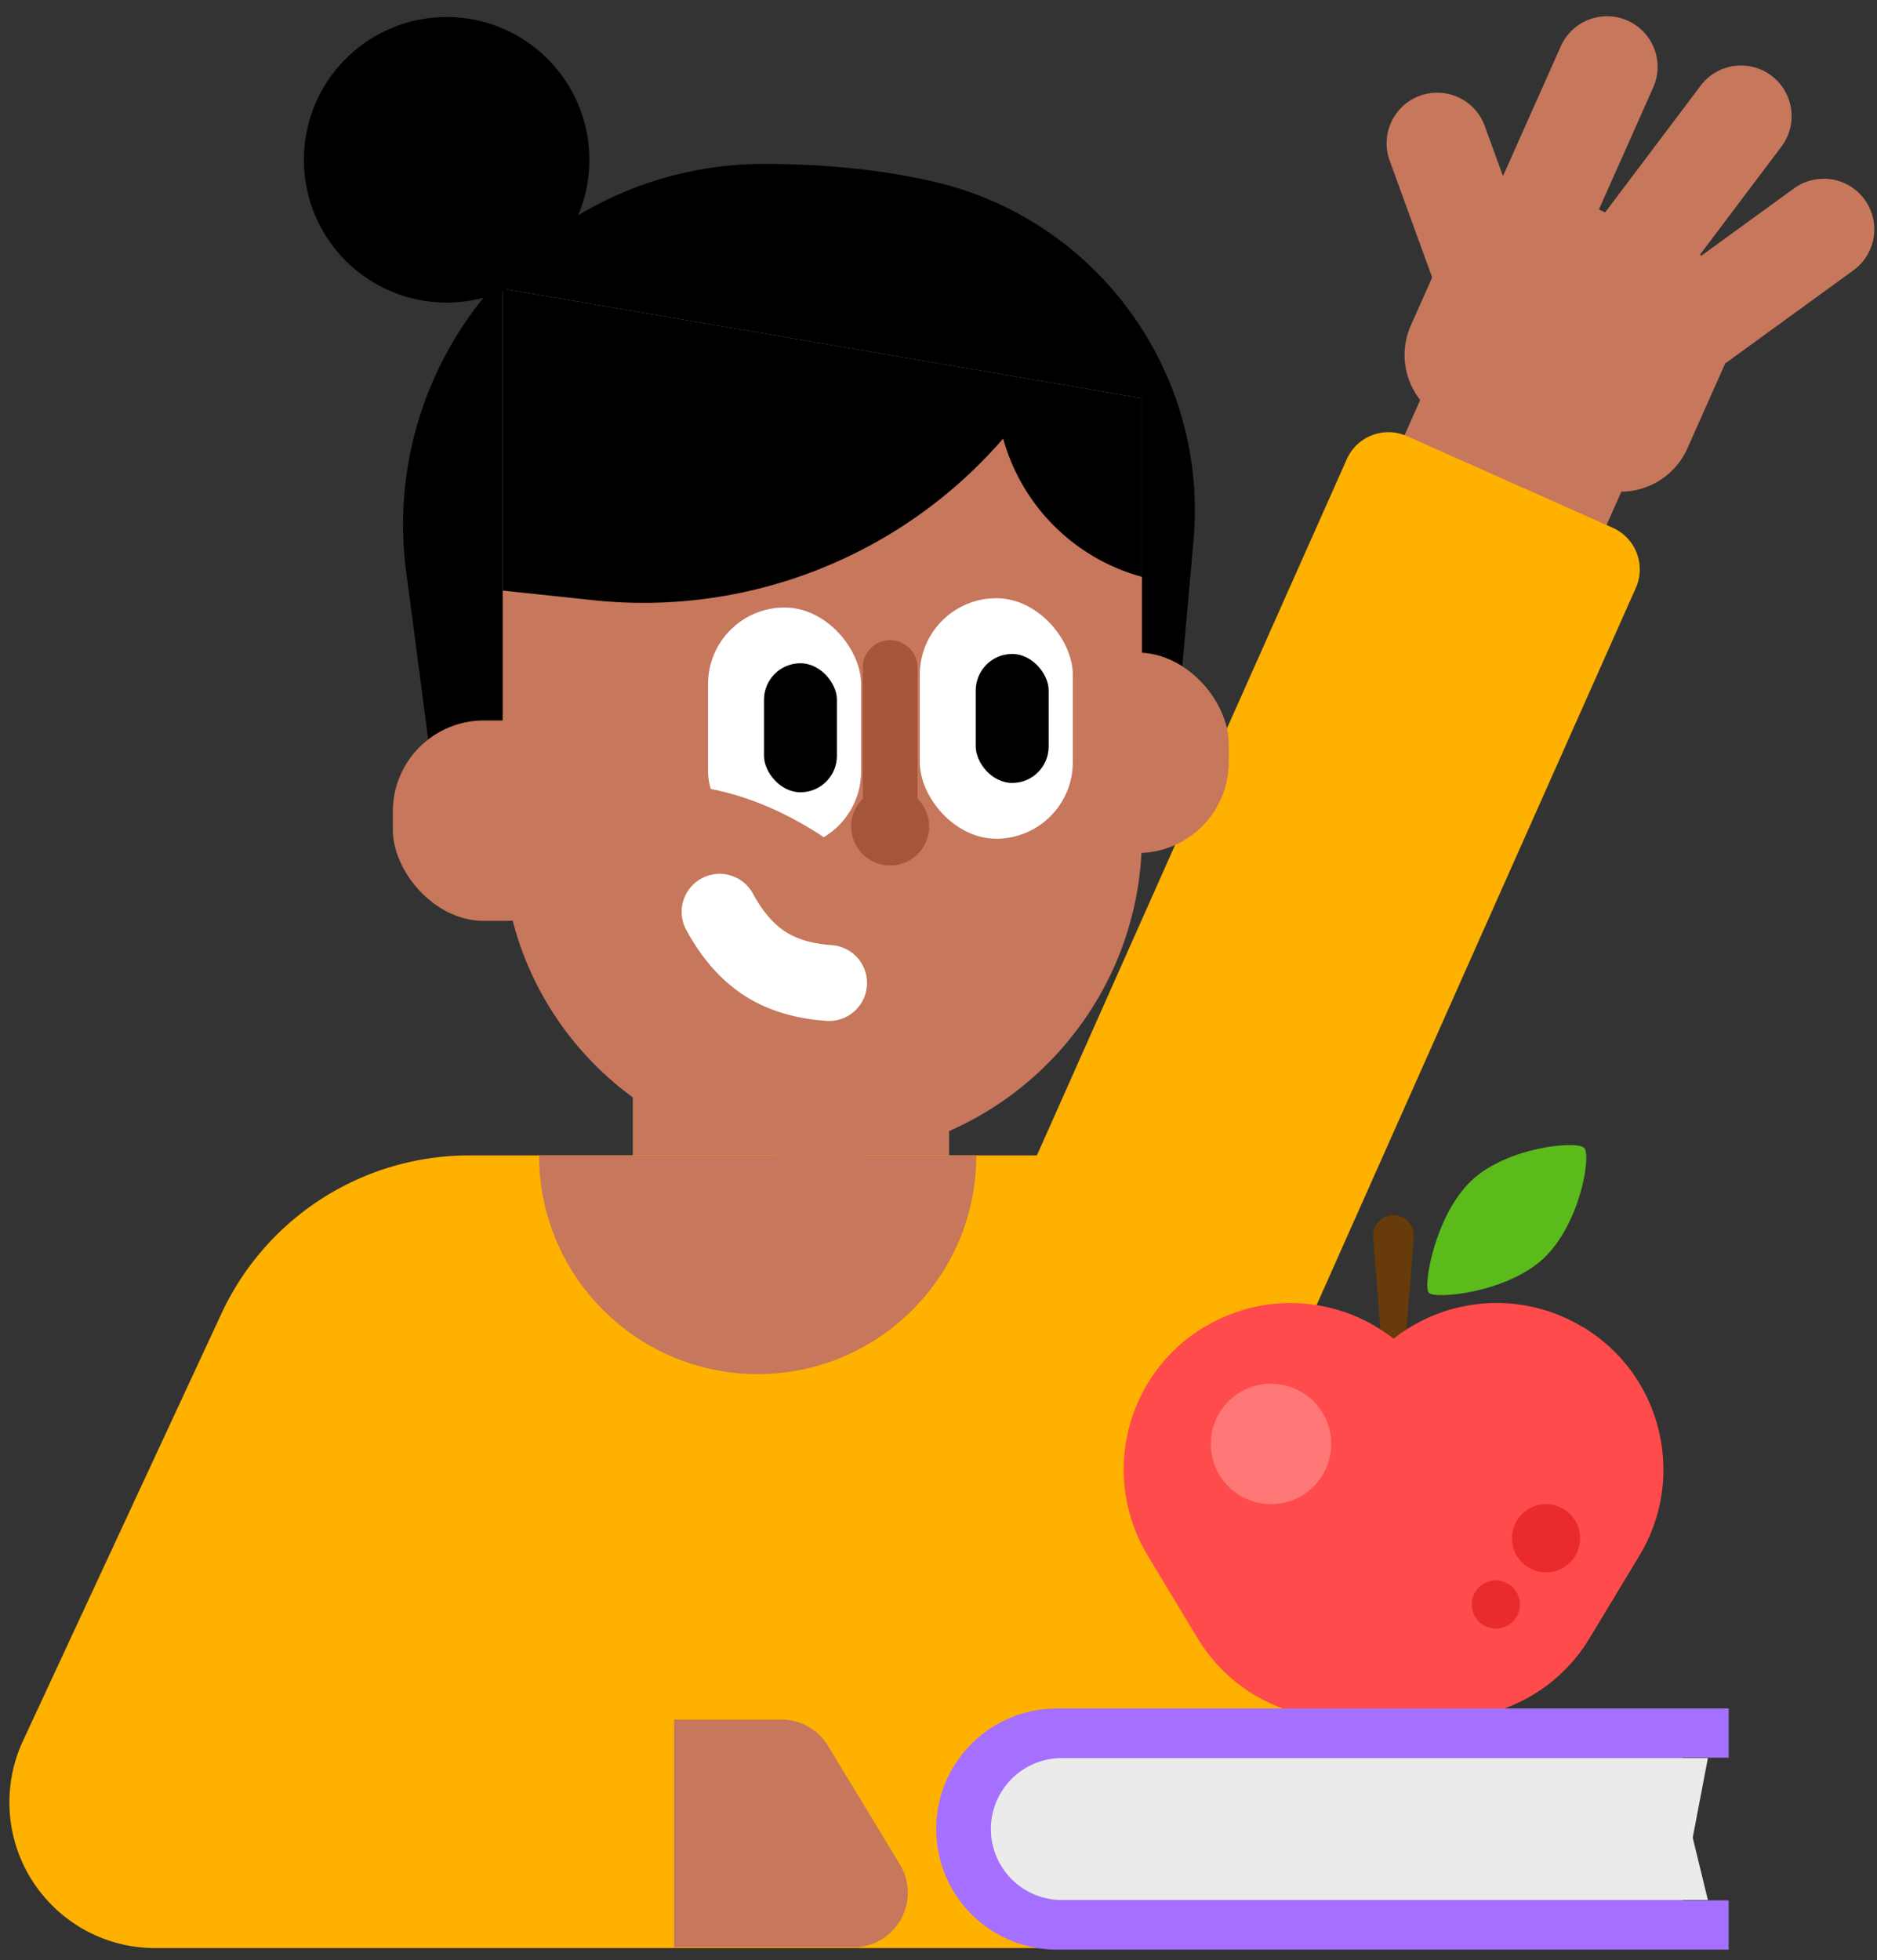 <svg width="136" height="142" viewBox="0 0 136 142" version="1.1" xmlns="http://www.w3.org/2000/svg" xmlns:xlink="http://www.w3.org/1999/xlink"><rect x="0" y="0" width="136" height="142" fill="#333333" stroke="none"/><title>Artboard</title><defs><path d="M76.834 127.358h46.913l-1.1 5.763 1.1 4.515H76.834a5.14 5.14 0 0 1 0-10.278z" id="a"/></defs><g stroke="none" stroke-width="1" fill="none" fill-rule="evenodd"><path fill="#C6775C" d="M45.847 70.598h22.924v19.8H45.847z"/><path d="M34.002 83.7h43.574c10.936 0 19.8 8.865 19.8 19.8v37.62H11.242c-5.833 0-10.56-4.728-10.56-10.56 0-1.537.335-3.055.983-4.45l14.38-30.952A19.8 19.8 0 0 1 34.002 83.7z" fill="#FFB100"/><path d="M39.061 83.7h31.68c0 8.748-7.092 15.84-15.84 15.84-8.748 0-15.84-7.092-15.84-15.84zM102.902 28.977a5.28 5.28 0 0 1-.674-5.414l1.542-3.463-3.08-8.465a3.666 3.666 0 1 1 6.89-2.508l1.32 3.63 4.178-9.381a3.666 3.666 0 1 1 6.698 2.982l-3.927 8.82.457.204 6.946-9.218a3.666 3.666 0 0 1 5.855 4.412l-5.936 7.879c.038.02.075.041.112.063l6.701-4.869a3.666 3.666 0 1 1 4.31 5.932l-9.019 6.552a3.714 3.714 0 0 1-.266.177l-2.748 6.172a5.28 5.28 0 0 1-4.783 3.134L101.15 72.29a5.28 5.28 0 0 1-6.971 2.676l-4.985-2.22a5.28 5.28 0 0 1-2.676-6.97l16.384-36.8zM48.84 124.568h7.773a3.96 3.96 0 0 1 3.386 1.907l5.202 8.58a3.96 3.96 0 0 1-3.387 6.013H48.84v-16.5z" fill="#C6775C"/><path d="M64.623 107.297l32.96-74.032a3.3 3.3 0 0 1 4.357-1.672l14.913 6.64a3.3 3.3 0 0 1 1.673 4.356l-32.961 74.032a5.28 5.28 0 0 1-6.971 2.676l-11.296-5.03a5.28 5.28 0 0 1-2.675-6.97z" fill="#FFB100"/><path d="M55.356 11.873c4.325 0 8.333.407 12.025 1.221 12.009 2.648 20.184 13.801 19.096 26.05l-1.064 11.963a2.64 2.64 0 0 1-2.325 2.389L34.384 59.15a2.64 2.64 0 0 1-2.922-2.279l-2.03-15.442c-1.883-14.318 8.198-27.45 22.516-29.333a26.148 26.148 0 0 1 3.408-.223z" fill="#000"/><rect fill="#C6775C" x="74.25" y="47.275" width="14.781" height="14.52" rx="6.6"/><path d="M36.421 20.913l46.318 7.939V60.54c0 12.824-10.336 23.251-23.16 23.364-12.677.112-23.045-10.075-23.157-22.753V20.913z" fill="#C6775C"/><path d="M82.739 41.786A14.352 14.352 0 0 1 72.685 31.77 34.484 34.484 0 0 1 42.97 43.477l-6.55-.697V20.913l46.318 7.939v12.934z" fill="#000"/><rect fill="#FFF" x="51.302" y="44.008" width="11.088" height="17.424" rx="5.544"/><rect fill="#000" x="55.356" y="48.047" width="5.283" height="9.346" rx="2.641"/><rect fill="#FFF" x="66.643" y="43.335" width="11.088" height="17.424" rx="5.544"/><rect fill="#000" x="70.698" y="47.374" width="5.283" height="9.346" rx="2.641"/><path d="M66.478 57.861a2.822 2.822 0 1 1-3.96 0v-9.505a1.98 1.98 0 0 1 3.96 0v9.505z" fill="#A55539"/><rect fill="#C6775C" x="28.462" y="52.19" width="14.781" height="14.52" rx="6.6"/><circle fill="#000" cx="32.36" cy="11.577" r="10.344"/><path d="M56.566 64.912c-2.893-1.868-5.698-2.791-8.449-2.823a2.64 2.64 0 1 1 .06-5.28c3.798.044 7.56 1.283 11.252 3.666a2.64 2.64 0 1 1-2.863 4.437z" fill="#C6775C" fill-rule="nonzero"/><path d="M60.263 68.466c-1.438-.1-2.554-.442-3.39-.995-.855-.566-1.633-1.467-2.323-2.745a2.75 2.75 0 0 0-4.84 2.612c1.098 2.035 2.47 3.622 4.129 4.72 1.678 1.11 3.705 1.732 6.04 1.895a2.75 2.75 0 0 0 .384-5.487z" fill="#FFF" fill-rule="nonzero"/><path d="M100.965 88.03a1.478 1.478 0 0 1 1.474 1.594l-.69 8.728a.787.787 0 1 1-1.569 0l-.689-8.728a1.478 1.478 0 0 1 1.474-1.595z" fill="#743D00" fill-rule="nonzero" opacity=".807"/><path d="M87.269 96.125l.033-.013c5.704-3.426 13.105-1.58 16.534 4.122l3.62 6c3.43 5.704 1.586 13.109-4.119 16.538l-.005.003-.037.009c-5.704 3.425-13.105 1.58-16.533-4.122l-3.62-6c-3.43-5.705-1.586-13.11 4.119-16.539l.005-.003.003.005z" fill="#FF4B4B" fill-rule="nonzero"/><path d="M114.673 96.125l.003-.005.005.003c5.705 3.43 7.549 10.834 4.12 16.539l-3.621 6c-3.429 5.702-10.83 7.547-16.534 4.122l-.036-.009a36.961 36.961 0 0 1-.005-.003c-5.705-3.43-7.549-10.834-4.12-16.538l3.621-6c3.428-5.702 10.83-7.548 16.533-4.122l.034.013z" fill="#FF4B4B" fill-rule="nonzero"/><ellipse fill="#FF7878" fill-rule="nonzero" cx="92.093" cy="104.6" rx="4.363" ry="4.361"/><path d="M114.79 83.157c.518.554-.301 5.538-2.966 8.017-2.664 2.478-7.839 2.966-8.294 2.478-.455-.488.467-5.625 3.052-8.097 2.585-2.472 7.691-2.953 8.209-2.398z" fill="#5ABB1A" fill-rule="nonzero"/><ellipse fill="#EA2B2B" fill-rule="nonzero" cx="112.018" cy="111.432" rx="2.472" ry="2.471"/><ellipse fill="#EA2B2B" fill-rule="nonzero" cx="108.382" cy="116.229" rx="1.745" ry="1.744"/><path d="M125.253 127.33h-3.327v10.334h3.327v3.566H76.566a8.733 8.733 0 0 1 0-17.466h48.687v3.566z" fill="#A570FF"/><mask fill="#fff"><use xlink:href="#a"/></mask><use fill="#EBEBEB" xlink:href="#a"/></g></svg>